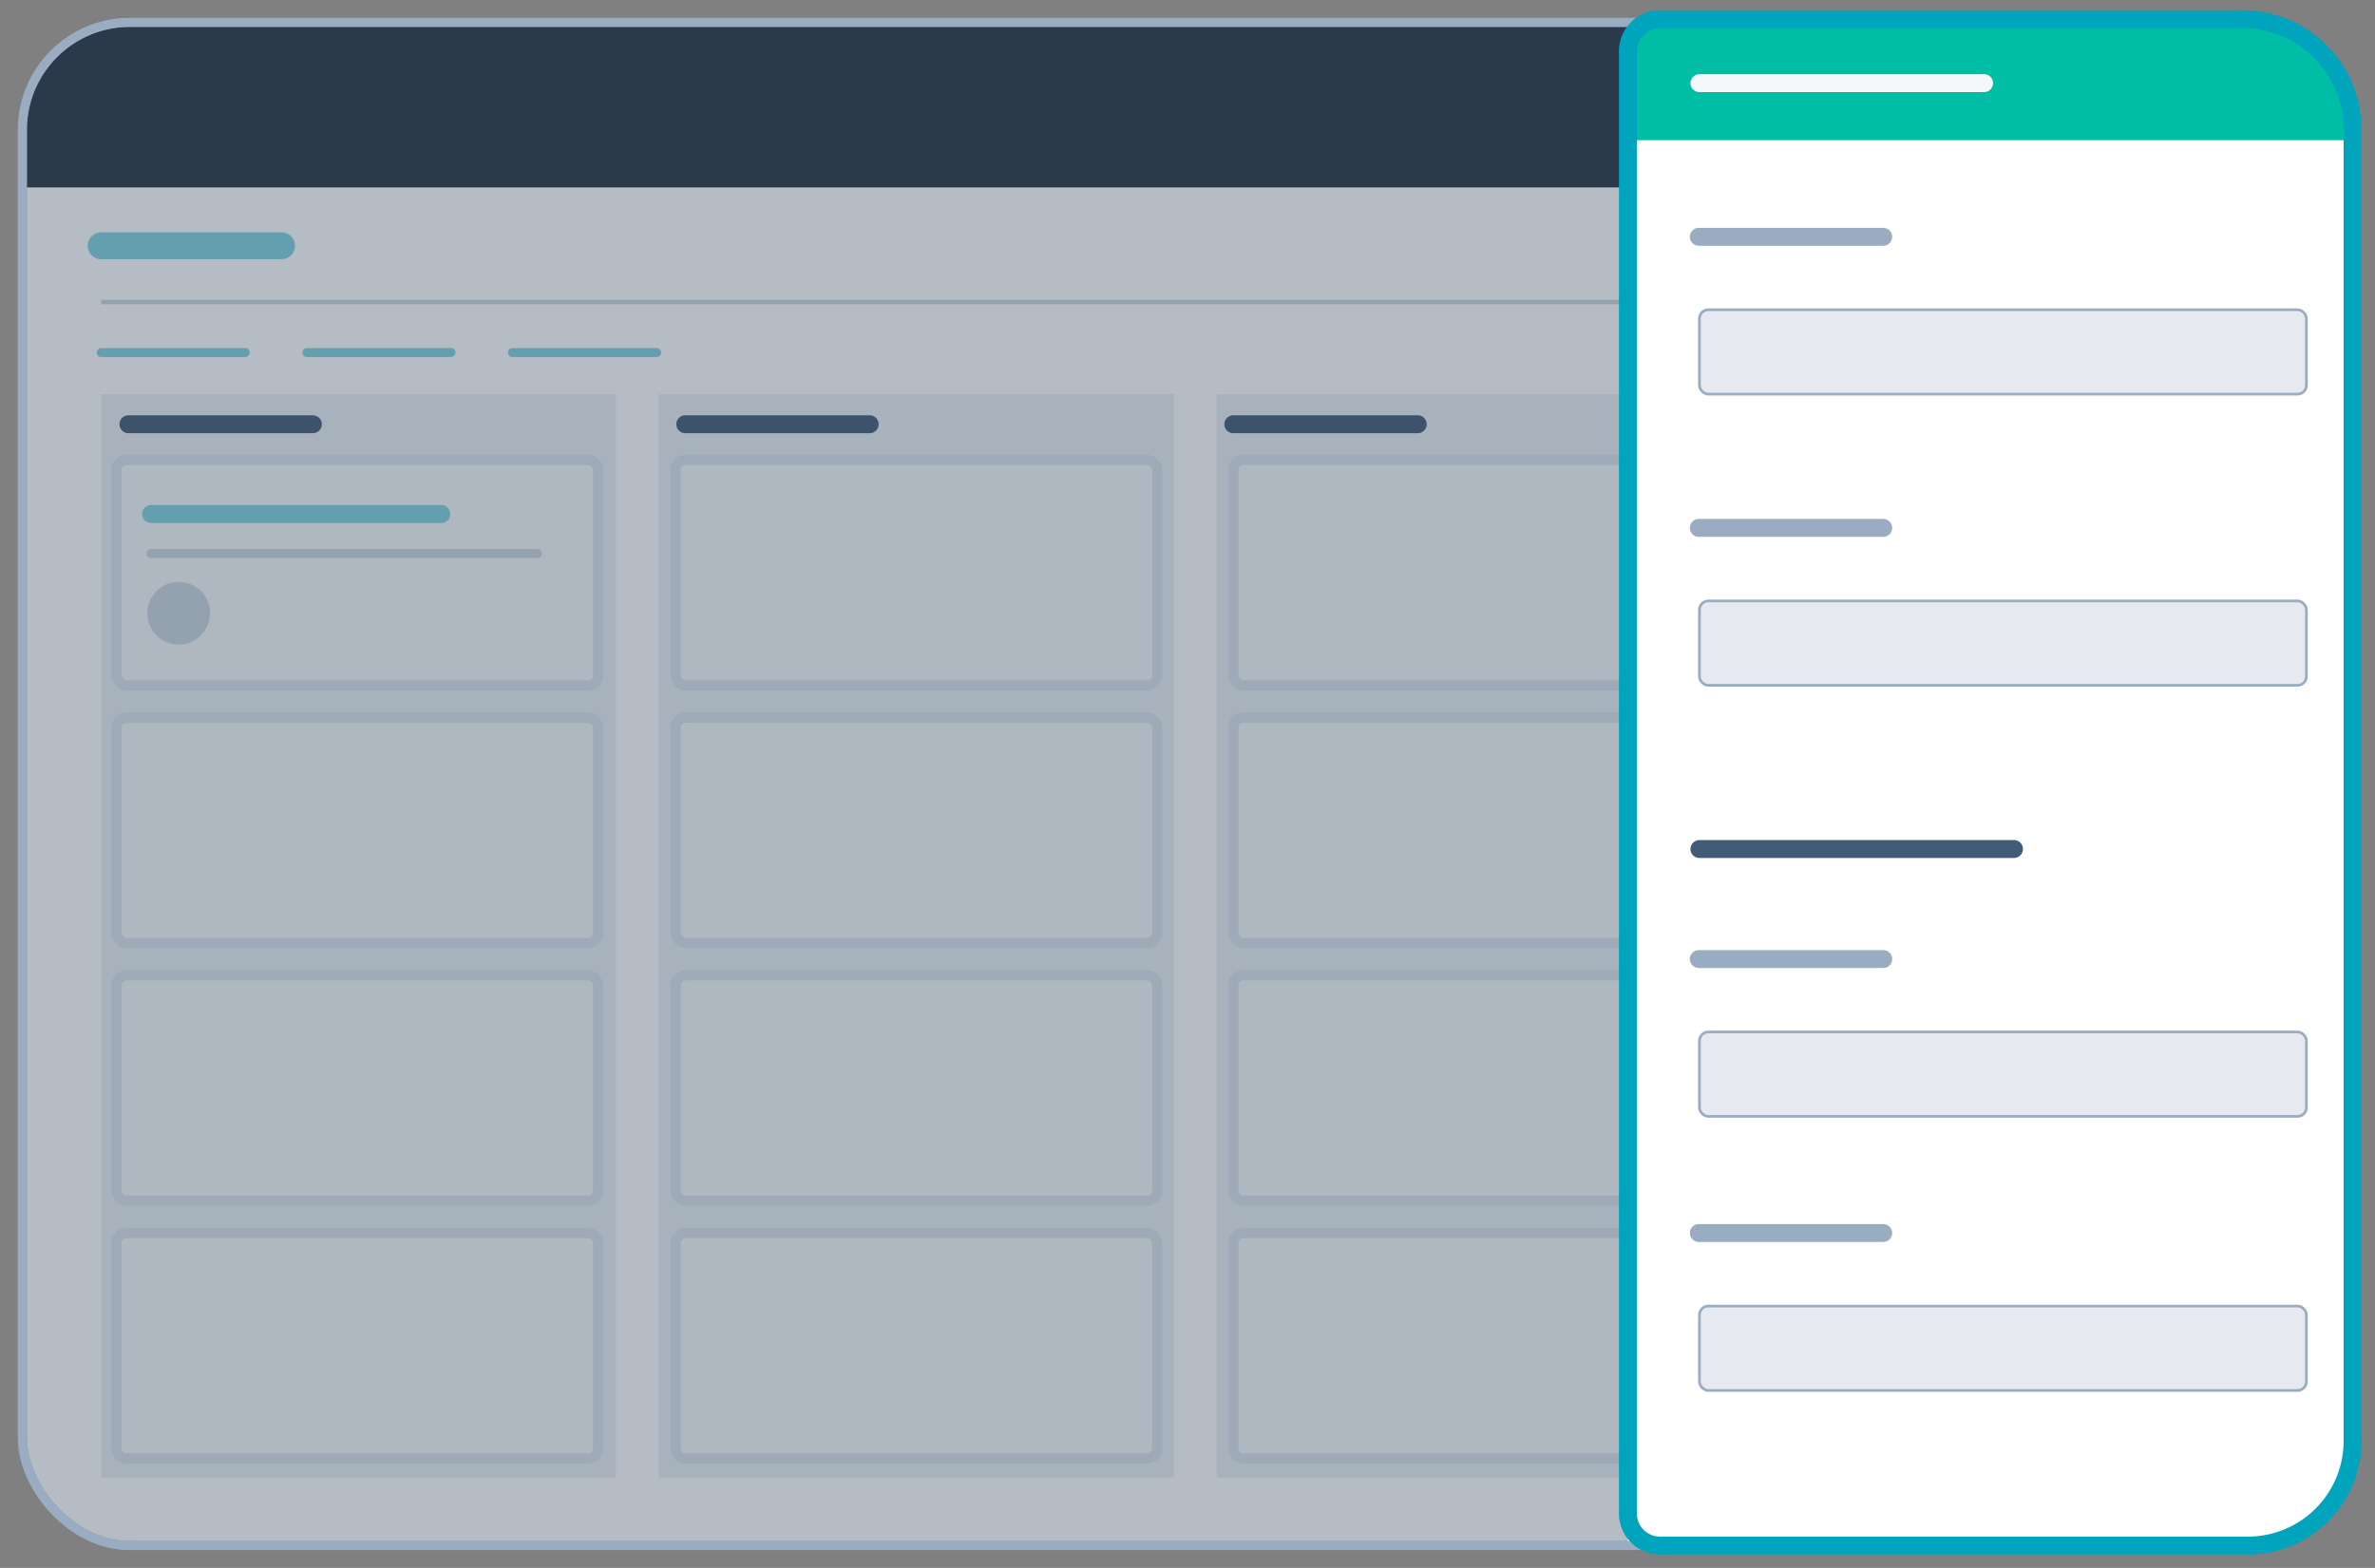 <svg xmlns="http://www.w3.org/2000/svg" viewBox="0 0 265 175" width="265" height="175">
    <rect x="0" y="0" width="265" height="175" fill="#808080" stroke="none"/>
    <defs>
        <style>
            .h,.i,.q{fill:none}.c,.m{fill:#fff}.e{fill:#eaf0f6}.m{stroke:#cbd6e2}.m,.q{stroke-miterlimit:10}.k{fill:#00a4bd;stroke-width:3px}.h{stroke:#7fd1de}.h,.i,.k,.m,.t,.v{stroke-linecap:round}.h,.i,.k,.t,.v{stroke-linejoin:round}.i{stroke:#425b76}.i,.t{stroke-width:2px}.k{stroke:#e66e50}.l{opacity:.5}.m{stroke-width:1.14px}.q,.t,.v{stroke:#99acc2}.t{fill:#7798b6}.v{fill:#e6e9ef;stroke-width:.3px}
        </style>
        <clipPath id="a">
            <rect x="2.5" y="2.5" width="260" height="170" rx="12" fill="none"/>
        </clipPath>
    </defs>
    <g clip-path="url(#a)">
        <path class="c" d="M2.5 2.17h260v170.67H2.5z"/>
        <path fill="#253342" d="M2.5 2.17h260v18.75H2.5z"/>
    </g>
    <path class="e" d="M11.29 43.99h57.45v120.97H11.29zM73.52 43.99h57.45v120.97H73.52zM135.75 43.99h57.45v120.97h-57.45zM197.99 43.99h57.45v120.97h-57.45z"/>
    <path stroke-width=".5" stroke-miterlimit="10" stroke="#cbd6e2" fill="#cbd6e2" d="M11.29 33.71h241.92"/>
    <path stroke-linejoin="round" stroke-linecap="round" stroke="#7fd1de" fill="#00a4bd" stroke-width="3" d="M11.29 27.43h20.12"/>
    <path class="h" d="M11.29 39.35h16.08"/>
    <path class="i" d="M14.33 47.35h20.58M76.46 47.35h20.58M137.61 47.35h20.58M200.8 47.35h20.58"/>
    <path class="h" d="M34.24 39.35h16.08M57.18 39.35h16.09"/>
    <path stroke-width="2" stroke-linejoin="round" stroke-linecap="round" stroke="#cbd6e2" fill="none" d="M236.24 39.35h16.09"/>
    <path class="k" d="M235.36 27.43h17.85M206.86 27.43h17.86"/>
    <g class="l">
        <rect class="m" x="13" y="51.32" width="53.74" height="25.17" rx="1.12"/>
        <rect class="m" x="13" y="80.09" width="53.74" height="25.17" rx="1.12"/>
        <rect class="m" x="13" y="108.85" width="53.74" height="25.17" rx="1.12"/>
        <rect class="m" x="13" y="137.62" width="53.74" height="25.17" rx="1.12"/>
    </g>
    <g class="l">
        <rect class="m" x="75.38" y="51.32" width="53.74" height="25.17" rx="1.12"/>
        <rect class="m" x="75.38" y="80.09" width="53.74" height="25.17" rx="1.12"/>
        <rect class="m" x="75.38" y="108.85" width="53.74" height="25.17" rx="1.12"/>
        <rect class="m" x="75.38" y="137.62" width="53.74" height="25.17" rx="1.12"/>
    </g>
    <g class="l">
        <rect class="m" x="137.61" y="51.32" width="53.74" height="25.17" rx="1.12"/>
        <rect class="m" x="137.61" y="80.09" width="53.74" height="25.17" rx="1.12"/>
        <rect class="m" x="137.61" y="108.85" width="53.74" height="25.17" rx="1.12"/>
        <rect class="m" x="137.61" y="137.62" width="53.74" height="25.17" rx="1.12"/>
    </g>
    <g class="l">
        <rect class="m" x="199.84" y="51.32" width="53.74" height="25.17" rx="1.12"/>
        <rect class="m" x="199.84" y="80.09" width="53.74" height="25.17" rx="1.12"/>
        <rect class="m" x="199.84" y="108.85" width="53.74" height="25.17" rx="1.12"/>
        <rect class="m" x="199.84" y="137.62" width="53.74" height="25.17" rx="1.12"/>
    </g>
    <path stroke-width="2" stroke-linejoin="round" stroke-linecap="round" stroke="#7fd1de" fill="none" d="M16.85 57.37h32.39"/>
    <path fill="#99acc2" stroke-linejoin="round" stroke-linecap="round" stroke="#cbd6e2" d="M16.85 61.78h43.12"/>
    <circle cx="19.94" cy="68.44" r="3.5" fill="#cbd6e2"/>
    <rect class="q" x="2.5" y="2.5" width="260" height="170" rx="12"/>
    <path d="M15 2.17h167.84V172.5h-167A13.35 13.35 0 0 1 2.5 159.15V14.69A12.52 12.52 0 0 1 15 2.17z" fill="#33475b" opacity=".36"/>
    <path d="M181.64 2.14H249a13.49 13.49 0 0 1 13.5 13.49h-80.86V2.14z" fill="#00bda5"/>
    <path class="c" d="M181.64 15.63h80.86v143.88a13 13 0 0 1-13 13h-67.86V15.63z"/>
    <path class="t" d="M189.55 26.43h20.58"/>
    <path stroke="#f5f8fa" stroke-width="2" stroke-linejoin="round" stroke-linecap="round" fill="none" d="M189.62 9.28h31.76"/>
    <rect class="v" x="189.62" y="34.57" width="67.73" height="9.42" rx=".99"/>
    <path class="t" d="M189.55 58.92h20.58"/>
    <rect class="v" x="189.62" y="67.07" width="67.73" height="9.42" rx=".99"/>
    <path class="t" d="M189.55 107.04h20.58"/>
    <rect class="v" x="189.62" y="115.18" width="67.73" height="9.42" rx=".99"/>
    <path class="t" d="M189.55 137.62h20.58"/>
    <rect class="v" x="189.62" y="145.77" width="67.73" height="9.42" rx=".99"/>
    <path class="i" d="M189.62 94.76h35.1"/>
    <rect class="q" x="2.5" y="2.5" width="260" height="170" rx="12"/>
    <path d="M185.22 2.14h65a12.32 12.32 0 0 1 12.28 12.32v146.36a11.68 11.68 0 0 1-11.68 11.68h-65.6a3.58 3.58 0 0 1-3.58-3.58V5.72a3.58 3.58 0 0 1 3.58-3.58z" stroke="#00a4bd" stroke-width="2" stroke-linecap="round" stroke-miterlimit="10" fill="none"/>
</svg>
